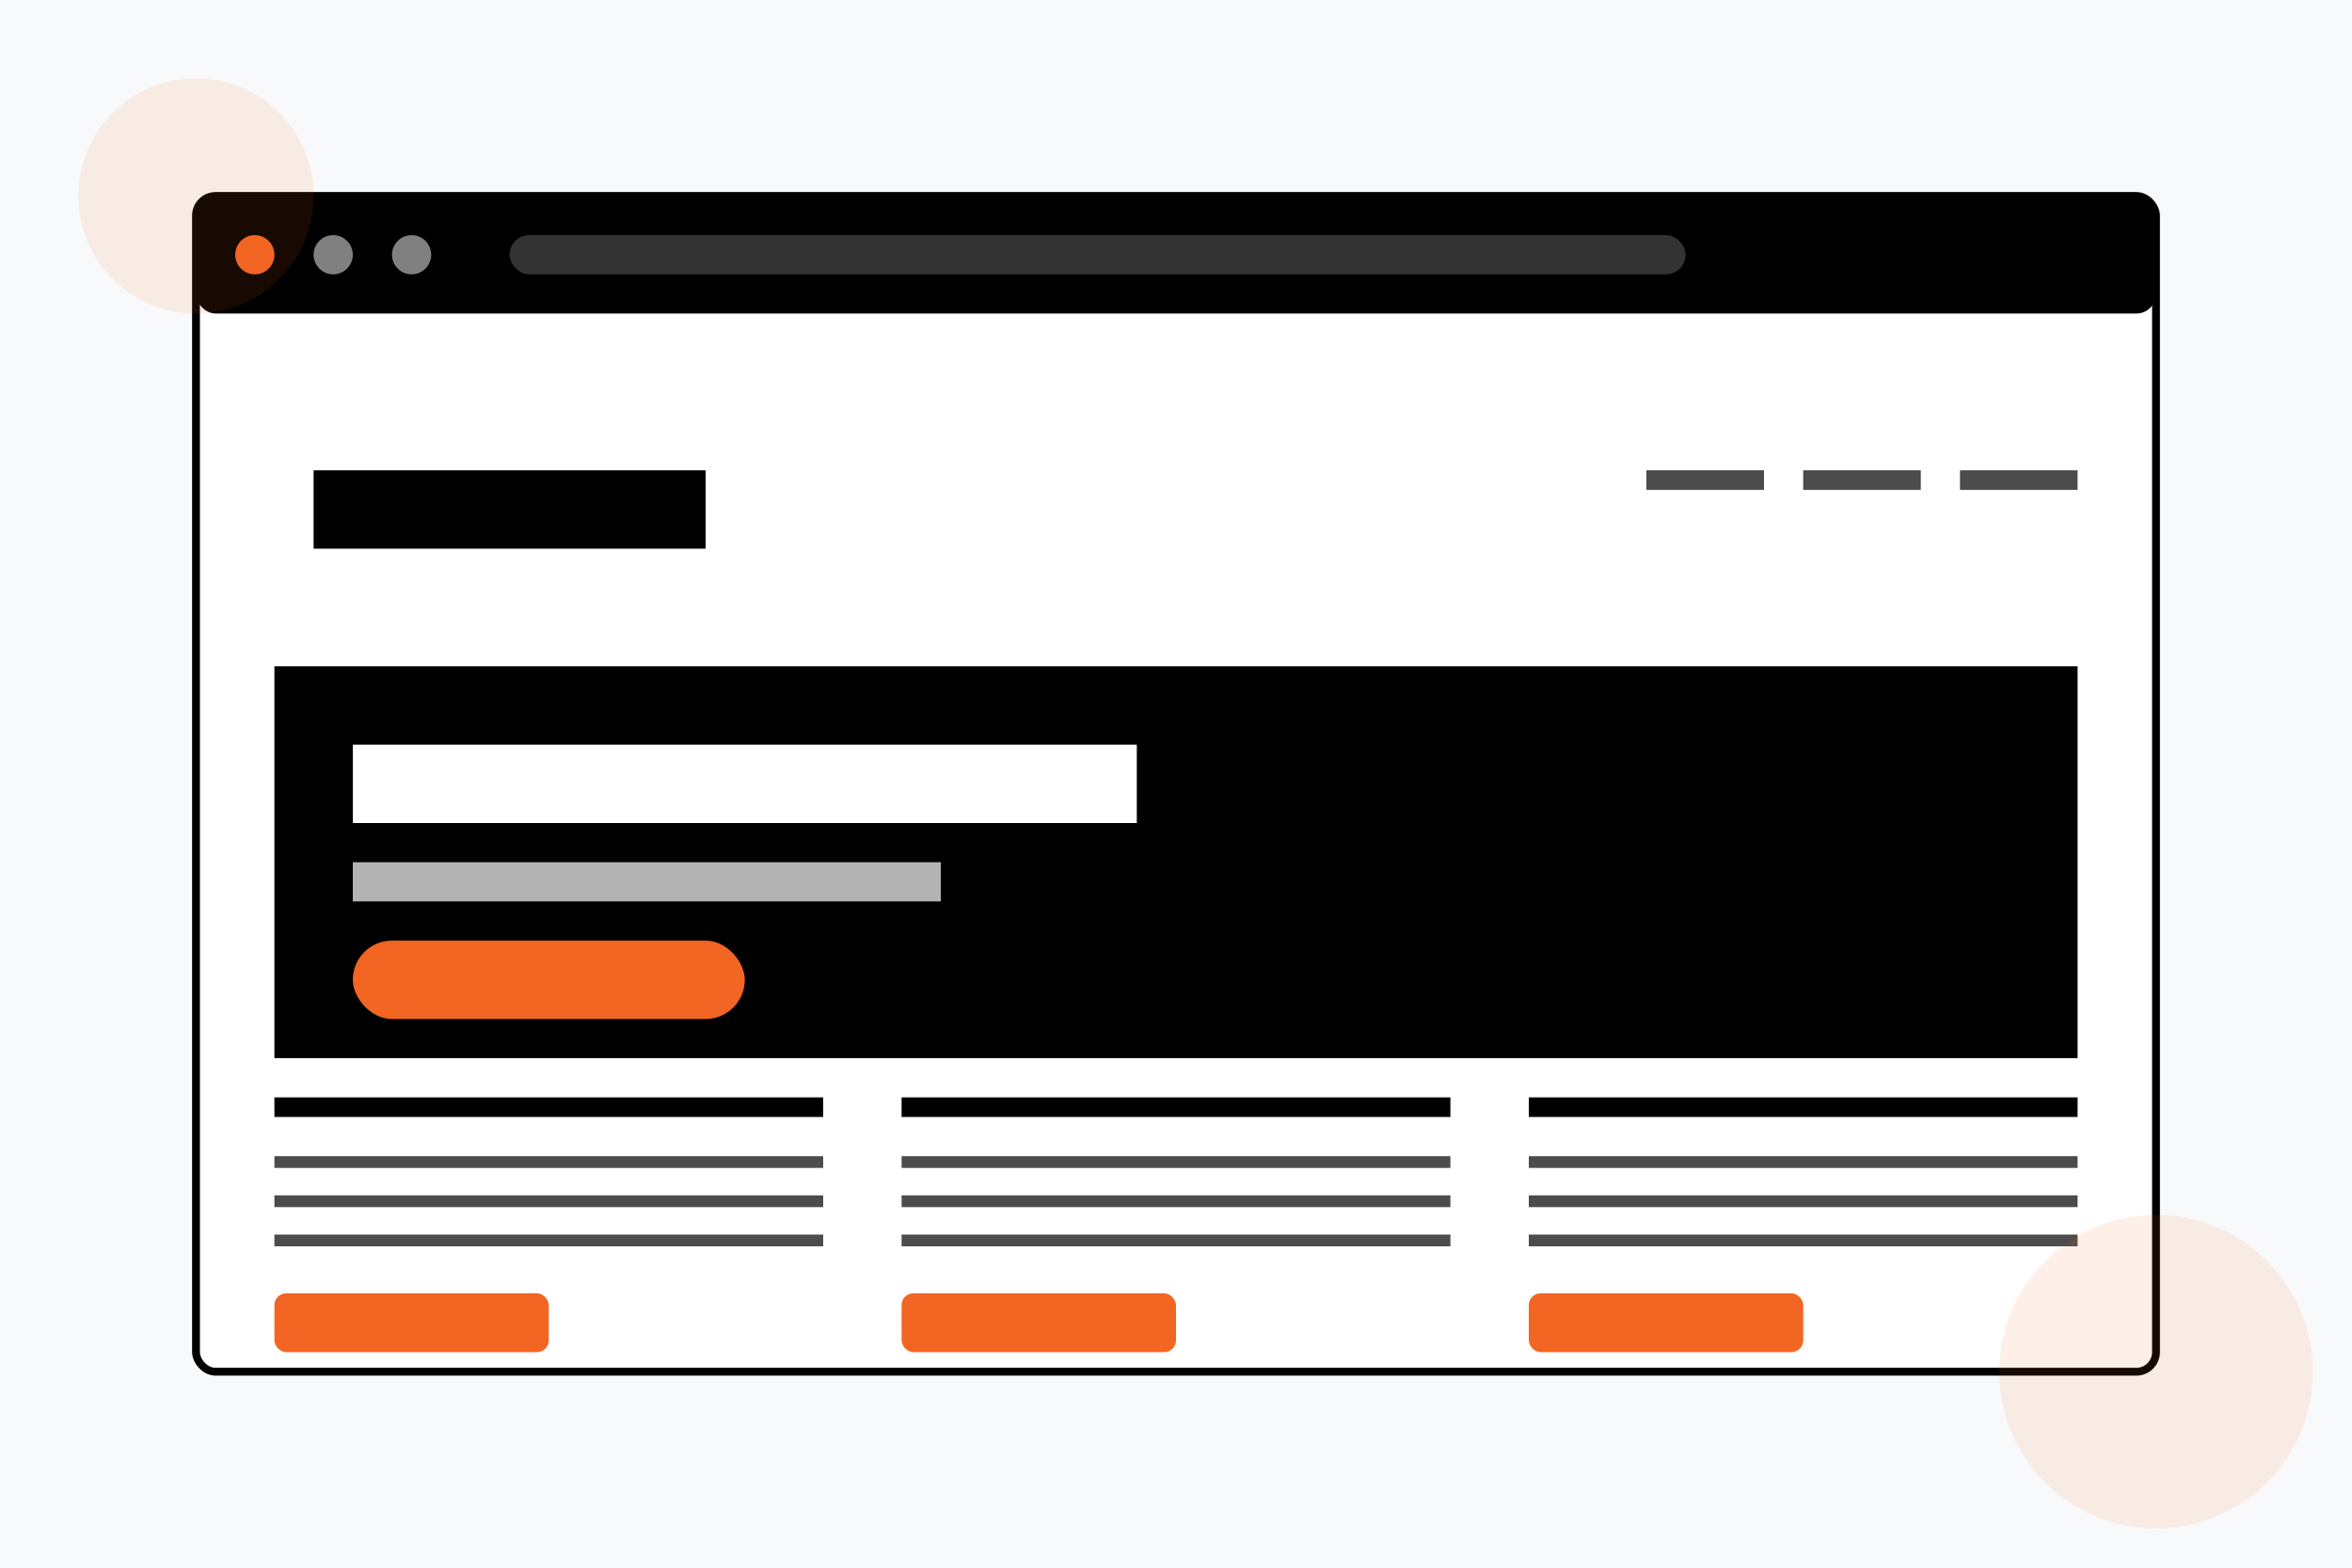 <svg xmlns="http://www.w3.org/2000/svg" width="600" height="400" viewBox="0 0 600 400">
  <!-- Background -->
  <rect width="600" height="400" fill="#f8f9fa" />
  
  <!-- Corporate website illustration -->
  <g transform="translate(50, 50)">
    <!-- Browser window -->
    <rect x="0" y="0" width="500" height="300" rx="5" ry="5" fill="#FFFFFF" stroke="#000000" stroke-width="2" />
    
    <!-- Browser header -->
    <rect x="0" y="0" width="500" height="30" rx="5" ry="5" fill="#000000" />
    <circle cx="15" cy="15" r="5" fill="#F26522" />
    <circle cx="35" cy="15" r="5" fill="#FFFFFF" opacity="0.5" />
    <circle cx="55" cy="15" r="5" fill="#FFFFFF" opacity="0.5" />
    <rect x="80" y="10" width="300" height="10" rx="5" ry="5" fill="#FFFFFF" opacity="0.2" />
    
    <!-- Website content -->
    <g transform="translate(20, 50)">
      <!-- Header section -->
      <rect x="0" y="0" width="460" height="60" fill="#FFFFFF" />
      <rect x="10" y="20" width="100" height="20" fill="#000000" />
      <rect x="350" y="20" width="30" height="5" fill="#000000" opacity="0.7" />
      <rect x="390" y="20" width="30" height="5" fill="#000000" opacity="0.7" />
      <rect x="430" y="20" width="30" height="5" fill="#000000" opacity="0.7" />
      
      <!-- Hero section -->
      <rect x="0" y="70" width="460" height="100" fill="#000000" />
      <rect x="20" y="90" width="200" height="20" fill="#FFFFFF" />
      <rect x="20" y="120" width="150" height="10" fill="#FFFFFF" opacity="0.7" />
      <rect x="20" y="140" width="100" height="20" rx="10" ry="10" fill="#F26522" />
      
      <!-- Three column section -->
      <g transform="translate(0, 180)">
        <!-- Column 1 -->
        <rect x="0" y="0" width="140" height="5" fill="#000000" />
        <rect x="0" y="15" width="140" height="3" fill="#000000" opacity="0.7" />
        <rect x="0" y="25" width="140" height="3" fill="#000000" opacity="0.7" />
        <rect x="0" y="35" width="140" height="3" fill="#000000" opacity="0.7" />
        <rect x="0" y="50" width="70" height="15" rx="3" ry="3" fill="#F26522" />
        
        <!-- Column 2 -->
        <rect x="160" y="0" width="140" height="5" fill="#000000" />
        <rect x="160" y="15" width="140" height="3" fill="#000000" opacity="0.7" />
        <rect x="160" y="25" width="140" height="3" fill="#000000" opacity="0.7" />
        <rect x="160" y="35" width="140" height="3" fill="#000000" opacity="0.7" />
        <rect x="160" y="50" width="70" height="15" rx="3" ry="3" fill="#F26522" />
        
        <!-- Column 3 -->
        <rect x="320" y="0" width="140" height="5" fill="#000000" />
        <rect x="320" y="15" width="140" height="3" fill="#000000" opacity="0.7" />
        <rect x="320" y="25" width="140" height="3" fill="#000000" opacity="0.7" />
        <rect x="320" y="35" width="140" height="3" fill="#000000" opacity="0.7" />
        <rect x="320" y="50" width="70" height="15" rx="3" ry="3" fill="#F26522" />
      </g>
    </g>
  </g>
  
  <!-- Design elements -->
  <g opacity="0.1">
    <circle cx="50" cy="50" r="30" fill="#F26522" />
    <circle cx="550" cy="350" r="40" fill="#F26522" />
  </g>
</svg>